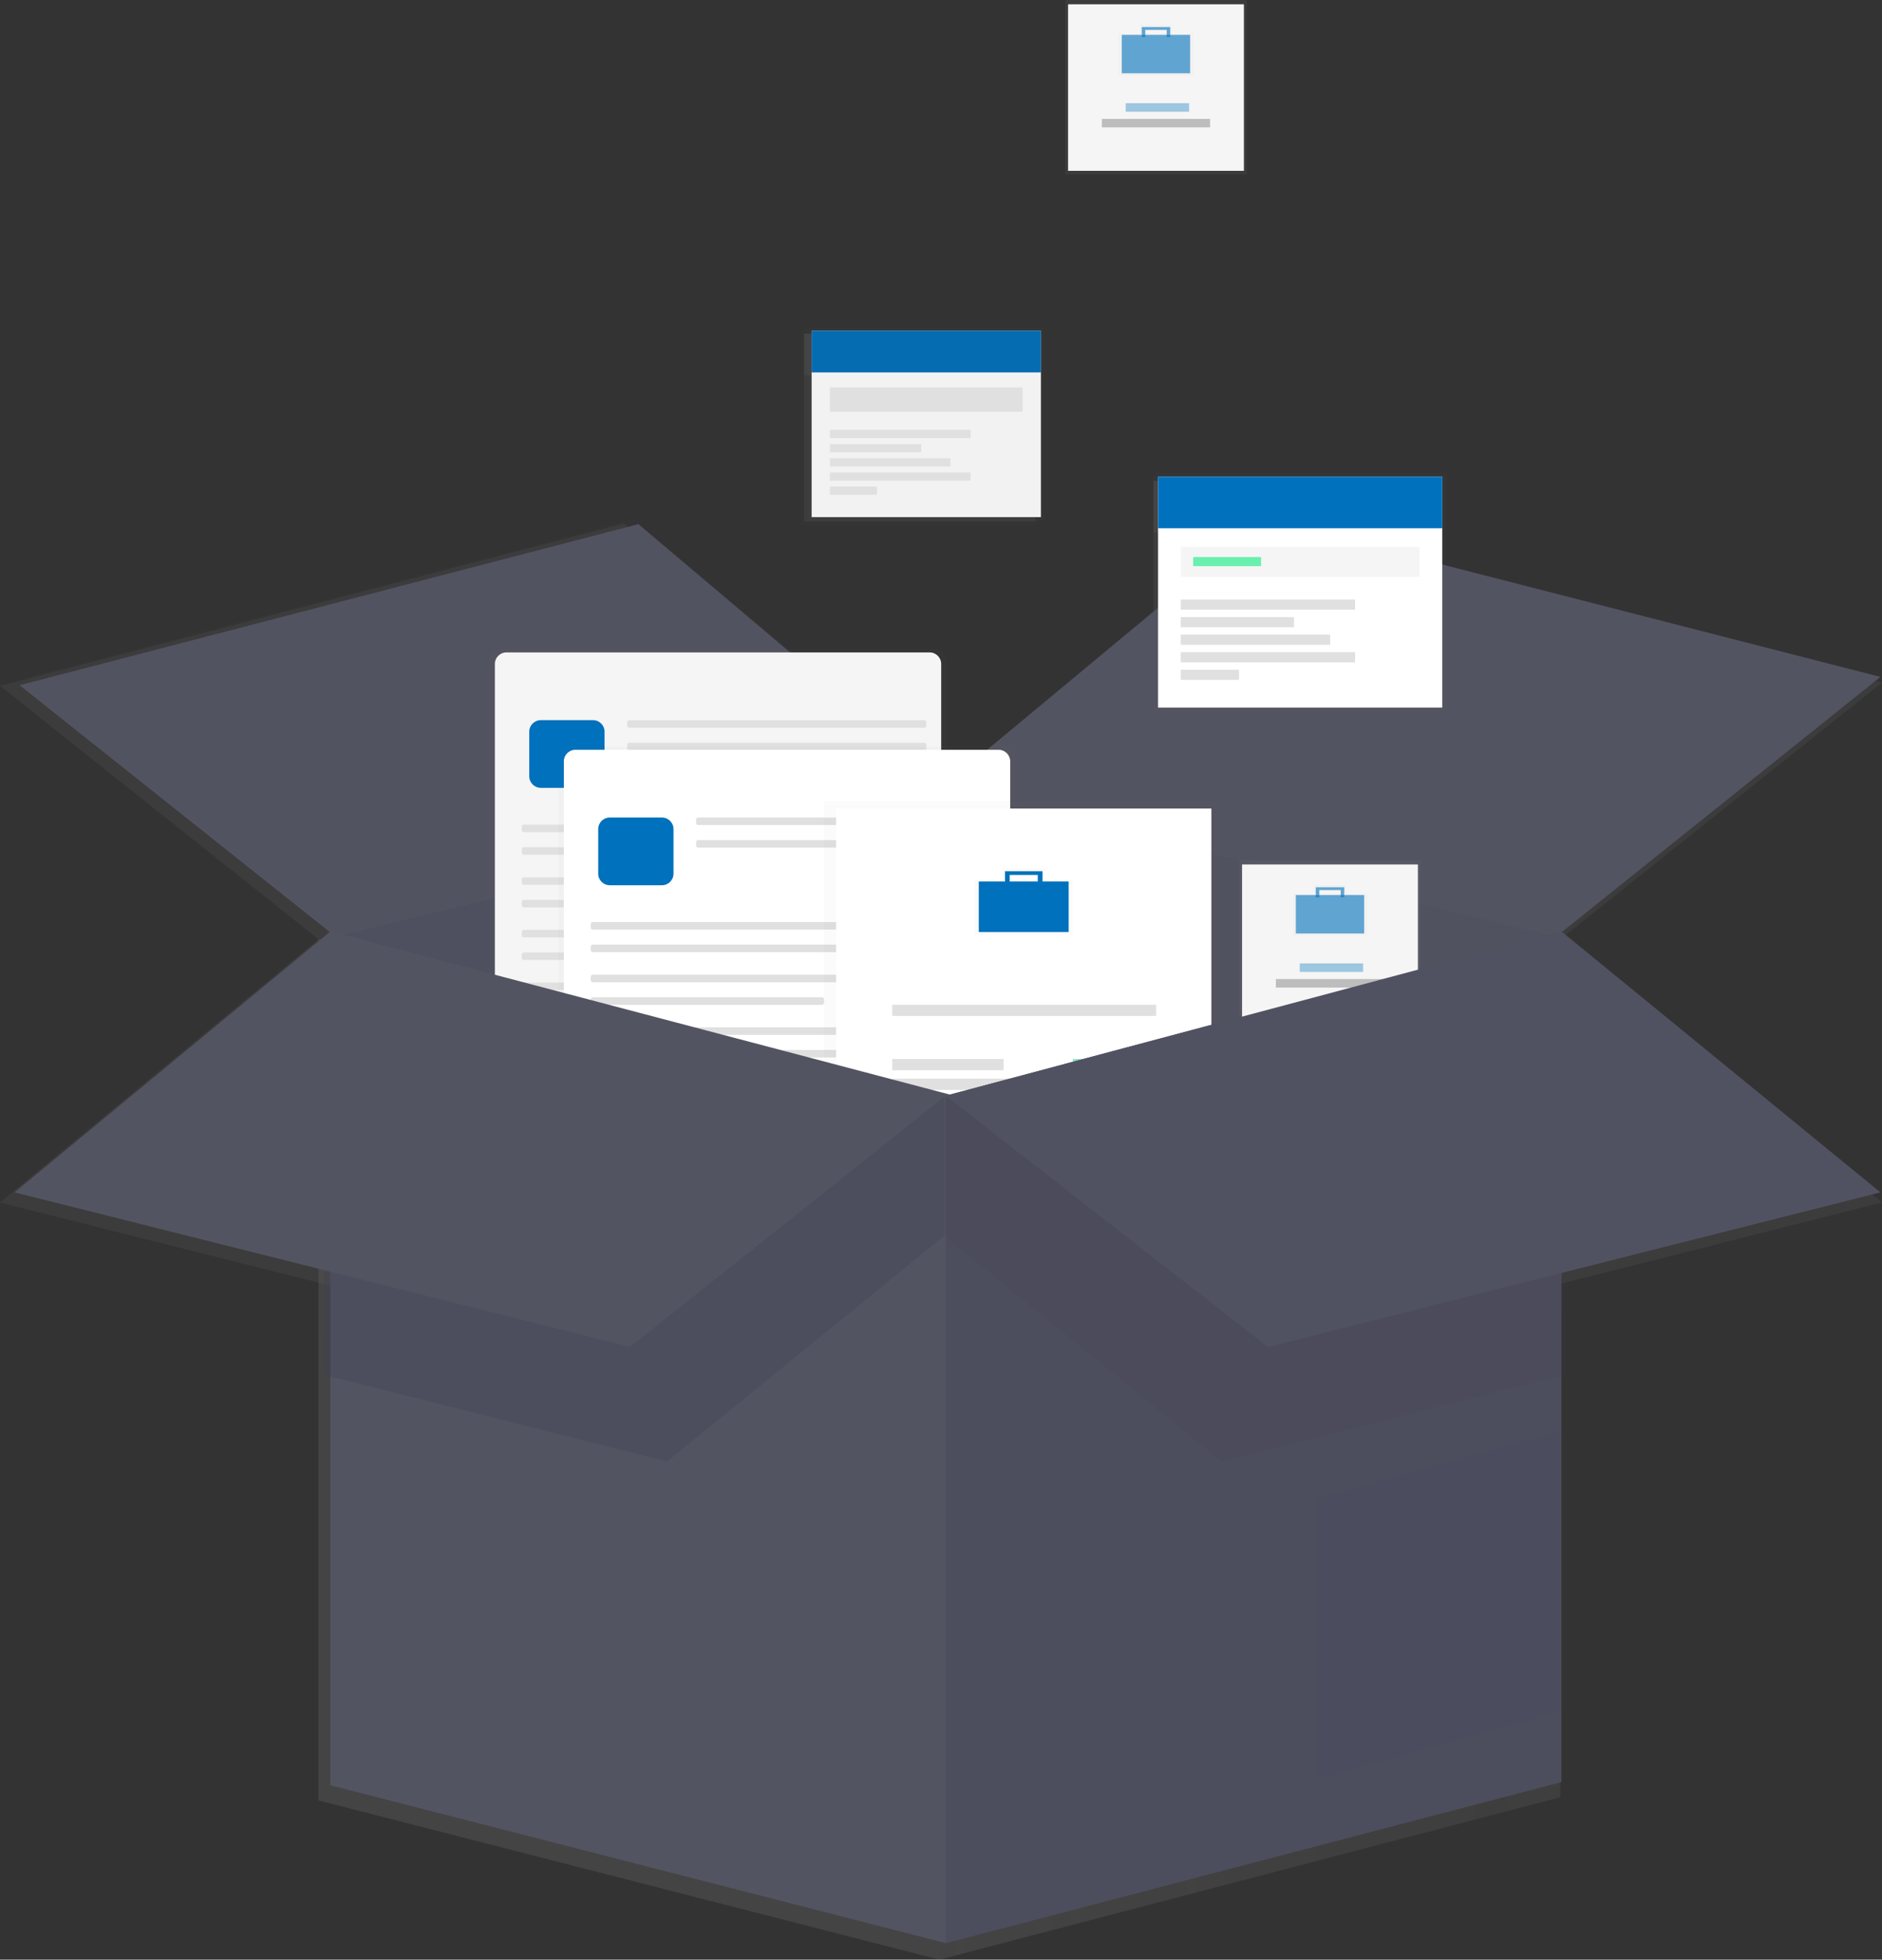 <svg width="169" height="176" viewBox="0 0 169 176" fill="none" xmlns="http://www.w3.org/2000/svg">
<rect x="0" y="0" width="169" height="176" fill="#333333" stroke="none"/>
<g clip-path="url(#clip0)">
<g opacity="0.7">
<path opacity="0.7" d="M140.105 84.36L84.356 70.936V176L140.105 161.409V84.36Z" fill="url(#paint0_linear)"/>
<g opacity="0.1">
<path opacity="0.1" d="M140.105 84.36L84.356 70.936V176L140.105 161.409V84.36Z" fill="url(#paint1_linear)"/>
</g>
<path opacity="0.7" d="M28.602 84.36L84.353 70.936V176L28.602 161.699V84.36Z" fill="url(#paint2_linear)"/>
<g opacity="0.17">
<path opacity="0.17" d="M28.602 84.36L84.353 70.936V176L28.602 161.699V84.36Z" fill="url(#paint3_linear)"/>
</g>
<path opacity="0.7" d="M84.356 70.937L113.251 47.006L169.001 61.307L140.105 84.361L84.356 70.937Z" fill="url(#paint4_linear)"/>
<path opacity="0.7" d="M0 61.597L28.603 84.361L84.355 70.937L56.042 47.006L0 61.597Z" fill="url(#paint5_linear)"/>
<g opacity="0.05">
<path opacity="0.05" d="M0 61.597L28.603 84.361L84.355 70.937L56.042 47.006L0 61.597Z" fill="url(#paint6_linear)"/>
</g>
<g opacity="0.5">
<path opacity="0.5" d="M83.347 58.793H44.04C43.468 58.793 43.004 59.257 43.004 59.829V95.931C43.004 96.504 43.468 96.967 44.04 96.967H83.347C83.92 96.967 84.384 96.504 84.384 95.931V59.829C84.384 59.257 83.92 58.793 83.347 58.793Z" fill="url(#paint7_linear)"/>
</g>
<path opacity="0.7" d="M82.898 59.088H44.544C43.972 59.088 43.508 59.552 43.508 60.124V95.301C43.508 95.873 43.972 96.337 44.544 96.337H82.898C83.47 96.337 83.934 95.873 83.934 95.301V60.124C83.934 59.552 83.47 59.088 82.898 59.088Z" fill="url(#paint8_linear)"/>
<path opacity="0.7" d="M52.407 65.223H47.661C47.089 65.223 46.625 65.686 46.625 66.259V70.322C46.625 70.894 47.089 71.358 47.661 71.358H52.407C52.979 71.358 53.443 70.894 53.443 70.322V66.259C53.443 65.686 52.979 65.223 52.407 65.223Z" fill="url(#paint9_linear)"/>
<path opacity="0.7" d="M82.402 65.223H55.669C55.567 65.223 55.484 65.305 55.484 65.407V65.72C55.484 65.822 55.567 65.904 55.669 65.904H82.402C82.504 65.904 82.587 65.822 82.587 65.72V65.407C82.587 65.305 82.504 65.223 82.402 65.223Z" fill="url(#paint10_linear)"/>
<path opacity="0.7" d="M82.402 67.268H55.669C55.567 67.268 55.484 67.35 55.484 67.452V67.765C55.484 67.867 55.567 67.949 55.669 67.949H82.402C82.504 67.949 82.587 67.867 82.587 67.765V67.452C82.587 67.35 82.504 67.268 82.402 67.268Z" fill="url(#paint11_linear)"/>
<path opacity="0.7" d="M82.403 74.691H46.126C46.024 74.691 45.941 74.774 45.941 74.876V75.189C45.941 75.29 46.024 75.373 46.126 75.373H82.403C82.505 75.373 82.587 75.29 82.587 75.189V74.876C82.587 74.774 82.505 74.691 82.403 74.691Z" fill="url(#paint12_linear)"/>
<path opacity="0.7" d="M82.403 76.736H46.126C46.024 76.736 45.941 76.819 45.941 76.921V77.234C45.941 77.335 46.024 77.418 46.126 77.418H82.403C82.505 77.418 82.587 77.335 82.587 77.234V76.921C82.587 76.819 82.505 76.736 82.403 76.736Z" fill="url(#paint13_linear)"/>
<path opacity="0.7" d="M82.403 79.462H46.126C46.024 79.462 45.941 79.544 45.941 79.646V79.959C45.941 80.061 46.024 80.143 46.126 80.143H82.403C82.505 80.143 82.587 80.061 82.587 79.959V79.646C82.587 79.544 82.505 79.462 82.403 79.462Z" fill="url(#paint14_linear)"/>
<path opacity="0.7" d="M66.891 81.508H46.126C46.024 81.508 45.941 81.59 45.941 81.692V82.005C45.941 82.107 46.024 82.189 46.126 82.189H66.891C66.993 82.189 67.076 82.107 67.076 82.005V81.692C67.076 81.59 66.993 81.508 66.891 81.508Z" fill="url(#paint15_linear)"/>
<path opacity="0.7" d="M82.403 84.228H46.126C46.024 84.228 45.941 84.31 45.941 84.412V84.725C45.941 84.826 46.024 84.909 46.126 84.909H82.403C82.505 84.909 82.587 84.826 82.587 84.725V84.412C82.587 84.31 82.505 84.228 82.403 84.228Z" fill="url(#paint16_linear)"/>
<path opacity="0.7" d="M82.403 86.272H46.126C46.024 86.272 45.941 86.354 45.941 86.456V86.769C45.941 86.871 46.024 86.953 46.126 86.953H82.403C82.505 86.953 82.587 86.871 82.587 86.769V86.456C82.587 86.354 82.505 86.272 82.403 86.272Z" fill="url(#paint17_linear)"/>
<path opacity="0.7" d="M82.403 88.999H46.126C46.024 88.999 45.941 89.082 45.941 89.183V89.496C45.941 89.598 46.024 89.68 46.126 89.68H82.403C82.505 89.68 82.587 89.598 82.587 89.496V89.183C82.587 89.082 82.505 88.999 82.403 88.999Z" fill="url(#paint18_linear)"/>
<path opacity="0.7" d="M66.891 91.044H46.126C46.024 91.044 45.941 91.126 45.941 91.228V91.541C45.941 91.643 46.024 91.725 46.126 91.725H66.891C66.993 91.725 67.076 91.643 67.076 91.541V91.228C67.076 91.126 66.993 91.044 66.891 91.044Z" fill="url(#paint19_linear)"/>
<g opacity="0.5">
<path opacity="0.5" d="M89.594 67.612H50.286C49.714 67.612 49.25 68.076 49.25 68.648V104.751C49.25 105.323 49.714 105.787 50.286 105.787H89.594C90.166 105.787 90.63 105.323 90.63 104.751V68.648C90.63 68.076 90.166 67.612 89.594 67.612Z" fill="url(#paint20_linear)"/>
</g>
<path opacity="0.7" d="M89.144 67.909H50.79C50.218 67.909 49.754 68.373 49.754 68.945V104.122C49.754 104.694 50.218 105.158 50.79 105.158H89.144C89.716 105.158 90.18 104.694 90.18 104.122V68.945C90.18 68.373 89.716 67.909 89.144 67.909Z" fill="url(#paint21_linear)"/>
<path opacity="0.7" d="M58.649 74.045H53.903C53.331 74.045 52.867 74.509 52.867 75.081V79.144C52.867 79.716 53.331 80.18 53.903 80.18H58.649C59.221 80.18 59.685 79.716 59.685 79.144V75.081C59.685 74.509 59.221 74.045 58.649 74.045Z" fill="url(#paint22_linear)"/>
<path opacity="0.7" d="M88.652 74.045H61.919C61.817 74.045 61.734 74.127 61.734 74.229V74.542C61.734 74.644 61.817 74.726 61.919 74.726H88.652C88.754 74.726 88.837 74.644 88.837 74.542V74.229C88.837 74.127 88.754 74.045 88.652 74.045Z" fill="url(#paint23_linear)"/>
<path opacity="0.7" d="M88.652 76.089H61.919C61.817 76.089 61.734 76.171 61.734 76.273V76.586C61.734 76.688 61.817 76.77 61.919 76.77H88.652C88.754 76.77 88.837 76.688 88.837 76.586V76.273C88.837 76.171 88.754 76.089 88.652 76.089Z" fill="url(#paint24_linear)"/>
<path opacity="0.7" d="M88.649 83.512H52.372C52.27 83.512 52.188 83.594 52.188 83.696V84.009C52.188 84.111 52.27 84.193 52.372 84.193H88.649C88.751 84.193 88.833 84.111 88.833 84.009V83.696C88.833 83.594 88.751 83.512 88.649 83.512Z" fill="url(#paint25_linear)"/>
<path opacity="0.7" d="M88.649 85.558H52.372C52.27 85.558 52.188 85.64 52.188 85.742V86.055C52.188 86.157 52.27 86.239 52.372 86.239H88.649C88.751 86.239 88.833 86.157 88.833 86.055V85.742C88.833 85.64 88.751 85.558 88.649 85.558Z" fill="url(#paint26_linear)"/>
<path opacity="0.7" d="M88.649 88.283H52.372C52.27 88.283 52.188 88.366 52.188 88.467V88.781C52.188 88.882 52.27 88.965 52.372 88.965H88.649C88.751 88.965 88.833 88.882 88.833 88.781V88.467C88.833 88.366 88.751 88.283 88.649 88.283Z" fill="url(#paint27_linear)"/>
<path opacity="0.7" d="M73.138 90.328H52.372C52.27 90.328 52.188 90.411 52.188 90.512V90.825C52.188 90.927 52.27 91.01 52.372 91.01H73.138C73.239 91.01 73.322 90.927 73.322 90.825V90.512C73.322 90.411 73.239 90.328 73.138 90.328Z" fill="url(#paint28_linear)"/>
<path opacity="0.7" d="M88.649 93.049H52.372C52.27 93.049 52.188 93.131 52.188 93.233V93.546C52.188 93.648 52.27 93.73 52.372 93.73H88.649C88.751 93.73 88.833 93.648 88.833 93.546V93.233C88.833 93.131 88.751 93.049 88.649 93.049Z" fill="url(#paint29_linear)"/>
<path opacity="0.7" d="M88.649 95.094H52.372C52.27 95.094 52.188 95.176 52.188 95.278V95.591C52.188 95.693 52.27 95.775 52.372 95.775H88.649C88.751 95.775 88.833 95.693 88.833 95.591V95.278C88.833 95.176 88.751 95.094 88.649 95.094Z" fill="url(#paint30_linear)"/>
<path opacity="0.7" d="M88.649 97.821H52.372C52.27 97.821 52.188 97.904 52.188 98.005V98.319C52.188 98.42 52.27 98.503 52.372 98.503H88.649C88.751 98.503 88.833 98.42 88.833 98.319V98.005C88.833 97.904 88.751 97.821 88.649 97.821Z" fill="url(#paint31_linear)"/>
<path opacity="0.7" d="M73.138 99.866H52.372C52.27 99.866 52.188 99.949 52.188 100.05V100.363C52.188 100.465 52.27 100.548 52.372 100.548H73.138C73.239 100.548 73.322 100.465 73.322 100.363V100.05C73.322 99.949 73.239 99.866 73.138 99.866Z" fill="url(#paint32_linear)"/>
<g opacity="0.5">
<path opacity="0.5" d="M109.166 72.553H73.312V114.673H109.166V72.553Z" fill="url(#paint33_linear)"/>
</g>
<path opacity="0.7" d="M108.403 73.232H74.414V113.743H108.403V73.232Z" fill="url(#paint34_linear)"/>
<g opacity="0.5">
<path opacity="0.5" d="M93.26 79.674V78.656H89.564V79.674H86.965V84.672H95.852V79.674H93.26ZM90.025 79.022H92.788V79.669H90.025V79.022Z" fill="url(#paint35_linear)"/>
</g>
<path opacity="0.7" d="M95.477 79.842H87.34V84.418H95.477V79.842Z" fill="url(#paint36_linear)"/>
<path opacity="0.7" d="M89.715 78.909V80.097H90.138V79.25H92.68V80.097H93.104V78.909H89.715Z" fill="url(#paint37_linear)"/>
<path opacity="0.7" d="M103.402 91.005H79.5V92.022H103.402V91.005Z" fill="url(#paint38_linear)"/>
<path opacity="0.7" d="M103.402 97.699H79.5V98.717H103.402V97.699Z" fill="url(#paint39_linear)"/>
<path opacity="0.7" d="M103.402 99.48H79.5V100.497H103.402V99.48Z" fill="url(#paint40_linear)"/>
<path opacity="0.7" d="M89.587 95.92H79.5V96.938H89.587V95.92Z" fill="url(#paint41_linear)"/>
<g opacity="0.6">
<path opacity="0.6" d="M103.402 95.92H95.859V96.938H103.402V95.92Z" fill="url(#paint42_linear)"/>
</g>
<path opacity="0.7" d="M95.433 103.632H87.891V104.649H95.433V103.632Z" fill="url(#paint43_linear)"/>
<path opacity="0.7" d="M28.602 84.36V161.699L84.353 176V99.246L28.602 84.36Z" fill="url(#paint44_linear)"/>
<path opacity="0.7" d="M140.105 161.409L84.356 176V99.246L140.105 84.36V161.409Z" fill="url(#paint45_linear)"/>
<g opacity="0.07">
<path opacity="0.07" d="M140.105 161.409L84.356 176V99.246L140.105 84.36V161.409Z" fill="url(#paint46_linear)"/>
</g>
<g opacity="0.07">
<path opacity="0.07" d="M117.922 135.727V161.117L140.106 154.989V129.599L117.922 135.727Z" fill="url(#paint47_linear)"/>
</g>
<path opacity="0.7" d="M127.371 77.91H110.93V93.705H127.371V77.91Z" fill="url(#paint48_linear)"/>
<path opacity="0.7" d="M127.114 78.297H111.188V93.383H127.114V78.297Z" fill="url(#paint49_linear)"/>
<g opacity="0.5">
<path opacity="0.5" d="M120.555 80.942V80.173H117.739V80.946H115.766V84.749H122.528V80.942H120.555ZM118.091 80.449H120.205V80.942H118.091V80.449Z" fill="url(#paint50_linear)"/>
</g>
<g opacity="0.6">
<path opacity="0.6" d="M122.244 81.071H116.055V84.552H122.244V81.071Z" fill="url(#paint51_linear)"/>
</g>
<g opacity="0.6">
<path opacity="0.6" d="M117.859 80.359V81.264H118.184V80.62H120.118V81.264H120.44V80.359H117.859Z" fill="url(#paint52_linear)"/>
</g>
<g opacity="0.6">
<path opacity="0.6" d="M122.144 87.259H116.406V88.032H122.144V87.259Z" fill="url(#paint53_linear)"/>
</g>
<path opacity="0.7" d="M124.048 88.678H114.246V89.451H124.048V88.678Z" fill="url(#paint54_linear)"/>
<g opacity="0.5">
<path opacity="0.5" d="M93.251 29.627H71.949V47.123H93.251V29.627Z" fill="url(#paint55_linear)"/>
</g>
<path opacity="0.7" d="M92.965 29.958H72.199V46.833H92.965V29.958Z" fill="url(#paint56_linear)"/>
<path opacity="0.7" d="M92.965 29.958H72.199V33.722H92.965V29.958Z" fill="url(#paint57_linear)"/>
<g opacity="0.1">
<path opacity="0.1" d="M92.965 29.958H72.199V33.722H92.965V29.958Z" fill="url(#paint58_linear)"/>
</g>
<path opacity="0.7" d="M91.313 35.088H73.856V37.279H91.313V35.088Z" fill="url(#paint59_linear)"/>
<path opacity="0.7" d="M86.597 38.935H73.856V39.678H86.597V38.935Z" fill="url(#paint60_linear)"/>
<path opacity="0.7" d="M82.128 40.217H73.856V40.96H82.128V40.217Z" fill="url(#paint61_linear)"/>
<path opacity="0.7" d="M84.776 41.499H73.856V42.243H84.776V41.499Z" fill="url(#paint62_linear)"/>
<path opacity="0.7" d="M86.597 42.779H73.856V43.523H86.597V42.779Z" fill="url(#paint63_linear)"/>
<path opacity="0.7" d="M78.115 44.062H73.856V44.805H78.115V44.062Z" fill="url(#paint64_linear)"/>
<g opacity="0.5">
<path opacity="0.5" d="M129.674 42.766H103.27V64.45H129.674V42.766Z" fill="url(#paint65_linear)"/>
</g>
<path opacity="0.7" d="M129.317 43.175H103.578V64.09H129.317V43.175Z" fill="url(#paint66_linear)"/>
<path opacity="0.7" d="M129.317 43.175H103.578V47.839H129.317V43.175Z" fill="url(#paint67_linear)"/>
<path opacity="0.7" d="M127.265 49.531H105.629V52.248H127.265V49.531Z" fill="url(#paint68_linear)"/>
<path opacity="0.7" d="M121.421 54.299H105.629V55.222H121.421V54.299Z" fill="url(#paint69_linear)"/>
<path opacity="0.7" d="M115.884 55.888H105.629V56.811H115.884V55.888Z" fill="url(#paint70_linear)"/>
<path opacity="0.7" d="M119.165 57.478H105.629V58.402H119.165V57.478Z" fill="url(#paint71_linear)"/>
<path opacity="0.7" d="M121.421 59.067H105.629V59.99H121.421V59.067Z" fill="url(#paint72_linear)"/>
<path opacity="0.7" d="M110.911 60.655H105.629V61.578H110.911V60.655Z" fill="url(#paint73_linear)"/>
<path opacity="0.7" d="M112.906 50.454H106.754V51.274H112.906V50.454Z" fill="url(#paint74_linear)"/>
<g opacity="0.1">
<path opacity="0.1" d="M27.875 124.49L59.105 132.37L84.207 111.941V99.391L28.457 85.383L27.875 124.49Z" fill="url(#paint75_linear)"/>
</g>
<g opacity="0.1">
<path opacity="0.1" d="M140.541 124.49L109.308 132.37L84.207 111.941V99.391L139.956 85.383L140.541 124.49Z" fill="url(#paint76_linear)"/>
</g>
<path opacity="0.7" d="M28.603 84.36L0 108.001L55.749 122.01L84.355 99.246L28.603 84.36Z" fill="url(#paint77_linear)"/>
<path opacity="0.7" d="M140.105 84.36L169.001 108.001L113.544 122.01L84.356 99.246L140.105 84.36Z" fill="url(#paint78_linear)"/>
<g opacity="0.07">
<path opacity="0.07" d="M140.105 84.36L169.001 108.001L113.544 122.01L84.356 99.246L140.105 84.36Z" fill="url(#paint79_linear)"/>
</g>
</g>
<path d="M140.206 83.651L84.934 70.34V174.506L140.206 160.039V83.651Z" fill="#535461"/>
<path opacity="0.1" d="M140.206 83.651L84.934 70.34V174.506L140.206 160.039V83.651Z" fill="#3F3D56"/>
<path d="M29.664 83.651L84.934 70.34V174.506L29.664 160.327V83.651Z" fill="#535461"/>
<path opacity="0.17" d="M29.664 83.191L84.934 69.88V174.506L29.664 160.327V83.191Z" fill="#3F3D56"/>
<path d="M84.473 70.801L113.583 46.614L168.855 60.793L139.745 84.112L84.473 70.801Z" fill="#535461"/>
<path d="M1.766 61.541L30.125 84.111L85.395 70.8L57.326 47.074L1.766 61.541Z" fill="#535461"/>
<path opacity="0.05" d="M1.305 61.081L30.355 84.112L85.625 70.801L56.865 46.614L1.305 61.081Z" fill="#3F3D56"/>
<g opacity="0.5">
<path opacity="0.5" d="M83.927 58.3H44.974C44.401 58.3 43.938 58.764 43.938 59.336V95.111C43.938 95.683 44.401 96.147 44.974 96.147H83.927C84.499 96.147 84.963 95.683 84.963 95.111V59.336C84.963 58.764 84.499 58.3 83.927 58.3Z" fill="url(#paint80_linear)"/>
</g>
<path d="M83.48 58.595H45.474C44.901 58.595 44.438 59.059 44.438 59.631V94.488C44.438 95.06 44.901 95.524 45.474 95.524H83.48C84.052 95.524 84.516 95.06 84.516 94.488V59.631C84.516 59.059 84.052 58.595 83.48 58.595Z" fill="#F5F5F5"/>
<path d="M53.251 64.677H48.563C47.991 64.677 47.527 65.141 47.527 65.713V69.723C47.527 70.295 47.991 70.759 48.563 70.759H53.251C53.824 70.759 54.287 70.295 54.287 69.723V65.713C54.287 65.141 53.824 64.677 53.251 64.677Z" fill="#0071BD"/>
<path d="M83.002 64.677H56.501C56.399 64.677 56.316 64.759 56.316 64.861V65.169C56.316 65.271 56.399 65.354 56.501 65.354H83.002C83.104 65.354 83.186 65.271 83.186 65.169V64.861C83.186 64.759 83.104 64.677 83.002 64.677Z" fill="#E0E0E0"/>
<path d="M83.002 66.703H56.501C56.399 66.703 56.316 66.786 56.316 66.887V67.196C56.316 67.297 56.399 67.38 56.501 67.38H83.002C83.104 67.38 83.186 67.297 83.186 67.196V66.887C83.186 66.786 83.104 66.703 83.002 66.703Z" fill="#E0E0E0"/>
<path d="M83 74.062H47.036C46.934 74.062 46.852 74.145 46.852 74.247V74.555C46.852 74.657 46.934 74.739 47.036 74.739H83C83.102 74.739 83.184 74.657 83.184 74.555V74.247C83.184 74.145 83.102 74.062 83 74.062Z" fill="#E0E0E0"/>
<path d="M83 76.091H47.036C46.934 76.091 46.852 76.173 46.852 76.275V76.584C46.852 76.685 46.934 76.768 47.036 76.768H83C83.102 76.768 83.184 76.685 83.184 76.584V76.275C83.184 76.173 83.102 76.091 83 76.091Z" fill="#E0E0E0"/>
<path d="M83 78.794H47.036C46.934 78.794 46.852 78.876 46.852 78.978V79.287C46.852 79.388 46.934 79.471 47.036 79.471H83C83.102 79.471 83.184 79.388 83.184 79.287V78.978C83.184 78.876 83.102 78.794 83 78.794Z" fill="#E0E0E0"/>
<path d="M67.622 80.822H47.036C46.934 80.822 46.852 80.905 46.852 81.006V81.315C46.852 81.417 46.934 81.499 47.036 81.499H67.622C67.724 81.499 67.806 81.417 67.806 81.315V81.006C67.806 80.905 67.724 80.822 67.622 80.822Z" fill="#E0E0E0"/>
<path d="M83 83.518H47.036C46.934 83.518 46.852 83.6 46.852 83.702V84.01C46.852 84.112 46.934 84.194 47.036 84.194H83C83.102 84.194 83.184 84.112 83.184 84.01V83.702C83.184 83.6 83.102 83.518 83 83.518Z" fill="#E0E0E0"/>
<path d="M83 85.546H47.036C46.934 85.546 46.852 85.628 46.852 85.73V86.039C46.852 86.14 46.934 86.223 47.036 86.223H83C83.102 86.223 83.184 86.14 83.184 86.039V85.73C83.184 85.628 83.102 85.546 83 85.546Z" fill="#E0E0E0"/>
<path d="M83 88.249H47.036C46.934 88.249 46.852 88.332 46.852 88.433V88.742C46.852 88.843 46.934 88.926 47.036 88.926H83C83.102 88.926 83.184 88.843 83.184 88.742V88.433C83.184 88.332 83.102 88.249 83 88.249Z" fill="#E0E0E0"/>
<path d="M67.622 90.277H47.036C46.934 90.277 46.852 90.36 46.852 90.462V90.77C46.852 90.872 46.934 90.954 47.036 90.954H67.622C67.724 90.954 67.806 90.872 67.806 90.77V90.462C67.806 90.36 67.724 90.277 67.622 90.277Z" fill="#E0E0E0"/>
<g opacity="0.5">
<path opacity="0.5" d="M90.118 67.046H51.165C50.593 67.046 50.129 67.51 50.129 68.082V103.857C50.129 104.43 50.593 104.893 51.165 104.893H90.118C90.69 104.893 91.154 104.43 91.154 103.857V68.082C91.154 67.51 90.69 67.046 90.118 67.046Z" fill="url(#paint81_linear)"/>
</g>
<path d="M89.675 67.341H51.669C51.097 67.341 50.633 67.805 50.633 68.377V103.234C50.633 103.806 51.097 104.27 51.669 104.27H89.675C90.248 104.27 90.712 103.806 90.712 103.234V68.377C90.712 67.805 90.248 67.341 89.675 67.341Z" fill="white"/>
<path d="M59.443 73.423H54.755C54.183 73.423 53.719 73.887 53.719 74.459V78.469C53.719 79.041 54.183 79.505 54.755 79.505H59.443C60.015 79.505 60.479 79.041 60.479 78.469V74.459C60.479 73.887 60.015 73.423 59.443 73.423Z" fill="#0071BD"/>
<path d="M89.193 73.423H62.692C62.59 73.423 62.508 73.505 62.508 73.607V73.915C62.508 74.017 62.59 74.1 62.692 74.1H89.193C89.295 74.1 89.377 74.017 89.377 73.915V73.607C89.377 73.505 89.295 73.423 89.193 73.423Z" fill="#E0E0E0"/>
<path d="M89.193 75.449H62.692C62.59 75.449 62.508 75.532 62.508 75.633V75.942C62.508 76.044 62.59 76.126 62.692 76.126H89.193C89.295 76.126 89.377 76.044 89.377 75.942V75.633C89.377 75.532 89.295 75.449 89.193 75.449Z" fill="#E0E0E0"/>
<path d="M89.192 82.809H53.227C53.125 82.809 53.043 82.891 53.043 82.993V83.301C53.043 83.403 53.125 83.485 53.227 83.485H89.192C89.293 83.485 89.376 83.403 89.376 83.301V82.993C89.376 82.891 89.293 82.809 89.192 82.809Z" fill="#E0E0E0"/>
<path d="M89.192 84.837H53.227C53.125 84.837 53.043 84.919 53.043 85.021V85.33C53.043 85.431 53.125 85.514 53.227 85.514H89.192C89.293 85.514 89.376 85.431 89.376 85.33V85.021C89.376 84.919 89.293 84.837 89.192 84.837Z" fill="#E0E0E0"/>
<path d="M89.192 87.539H53.227C53.125 87.539 53.043 87.621 53.043 87.723V88.032C53.043 88.133 53.125 88.216 53.227 88.216H89.192C89.293 88.216 89.376 88.133 89.376 88.032V87.723C89.376 87.621 89.293 87.539 89.192 87.539Z" fill="#E0E0E0"/>
<path d="M73.813 89.567H53.227C53.125 89.567 53.043 89.65 53.043 89.752V90.06C53.043 90.162 53.125 90.244 53.227 90.244H73.813C73.915 90.244 73.998 90.162 73.998 90.06V89.752C73.998 89.65 73.915 89.567 73.813 89.567Z" fill="#E0E0E0"/>
<path d="M89.192 92.264H53.227C53.125 92.264 53.043 92.346 53.043 92.448V92.756C53.043 92.858 53.125 92.941 53.227 92.941H89.192C89.293 92.941 89.376 92.858 89.376 92.756V92.448C89.376 92.346 89.293 92.264 89.192 92.264Z" fill="#E0E0E0"/>
<path d="M89.192 94.292H53.227C53.125 94.292 53.043 94.374 53.043 94.476V94.785C53.043 94.886 53.125 94.969 53.227 94.969H89.192C89.293 94.969 89.376 94.886 89.376 94.785V94.476C89.376 94.374 89.293 94.292 89.192 94.292Z" fill="#E0E0E0"/>
<path d="M89.192 96.994H53.227C53.125 96.994 53.043 97.077 53.043 97.178V97.487C53.043 97.588 53.125 97.671 53.227 97.671H89.192C89.293 97.671 89.376 97.588 89.376 97.487V97.178C89.376 97.077 89.293 96.994 89.192 96.994Z" fill="#E0E0E0"/>
<path d="M73.813 99.022H53.227C53.125 99.022 53.043 99.105 53.043 99.207V99.515C53.043 99.617 53.125 99.699 53.227 99.699H73.813C73.915 99.699 73.998 99.617 73.998 99.515V99.207C73.998 99.105 73.915 99.022 73.813 99.022Z" fill="#E0E0E0"/>
<g opacity="0.5">
<path opacity="0.5" d="M109.536 71.944H73.988V113.703H109.536V71.944Z" fill="url(#paint82_linear)"/>
</g>
<path d="M108.781 72.617H75.082V112.781H108.781V72.617Z" fill="white"/>
<g opacity="0.5">
<path opacity="0.5" d="M93.765 79.003V77.992H90.093V79.003H87.523V83.959H96.335V79.003H93.765ZM90.542 78.361H93.305V79.003H90.542V78.361Z" fill="url(#paint83_linear)"/>
</g>
<path d="M95.962 79.171H87.894V83.709H95.962V79.171Z" fill="#0071BD"/>
<path d="M90.25 78.246V79.422H90.669V78.582H93.19V79.422H93.612V78.246H90.25Z" fill="#0071BD"/>
<path d="M103.818 90.237H80.121V91.246H103.818V90.237Z" fill="#E0E0E0"/>
<path d="M103.818 96.875H80.121V97.883H103.818V96.875Z" fill="#E0E0E0"/>
<path d="M103.818 98.641H80.121V99.649H103.818V98.641Z" fill="#E0E0E0"/>
<path d="M90.121 95.111H80.121V96.12H90.121V95.111Z" fill="#E0E0E0"/>
<path opacity="0.6" d="M103.818 95.111H96.34V96.12H103.818V95.111Z" fill="#3AD29F"/>
<path d="M95.92 102.757H88.441V103.765H95.92V102.757Z" fill="#0071BD"/>
<path d="M29.664 83.651V160.327L84.934 174.506L85.68 98.408L29.664 83.651Z" fill="#535461"/>
<path d="M140.206 160.039L84.934 174.506V98.408L140.206 83.651V160.039Z" fill="#535461"/>
<path opacity="0.3" d="M140.206 160.039L84.934 174.506V98.408L140.206 83.651V160.039Z" fill="#3F3D56"/>
<path opacity="0.07" d="M118.211 134.577V159.749L140.204 153.673V128.499L118.211 134.577Z" fill="#3F3D56"/>
<path d="M127.583 77.256H111.281V92.915H127.583V77.256Z" fill="url(#paint84_linear)"/>
<path d="M127.325 77.638H111.535V92.595H127.325V77.638Z" fill="#F5F5F5"/>
<g opacity="0.5">
<path opacity="0.5" d="M120.83 80.26V79.481H118.037V80.25H116.082V84.021H122.784V80.26H120.83ZM118.387 79.772H120.482V80.26H118.387V79.772Z" fill="url(#paint85_linear)"/>
</g>
<path opacity="0.6" d="M122.499 80.387H116.363V83.838H122.499V80.387Z" fill="#0071BD"/>
<path opacity="0.6" d="M118.152 79.685V80.58H118.472V79.94H120.39V80.58H120.708V79.685H118.152Z" fill="#0071BD"/>
<g opacity="0.6">
<path opacity="0.6" d="M122.404 86.524H116.715V87.291H122.404V86.524Z" fill="#0071BD"/>
</g>
<path d="M124.287 87.931H114.57V88.697H124.287V87.931Z" fill="#BDBDBD"/>
<path d="M111.954 0H95.652V15.659H111.954V0Z" fill="url(#paint86_linear)"/>
<path d="M111.7 0.385H95.91V15.342H111.7V0.385Z" fill="#F5F5F5"/>
<g opacity="0.5">
<path opacity="0.5" d="M105.201 3.004V2.237H102.408V3.004H100.453V6.775H107.156V3.004H105.201ZM102.758 2.516H104.853V3.004H102.758V2.516Z" fill="url(#paint87_linear)"/>
</g>
<path opacity="0.6" d="M106.87 3.131H100.734V6.582H106.87V3.131Z" fill="#0071BD"/>
<path opacity="0.6" d="M102.527 2.429V3.324H102.847V2.684H104.765V3.324H105.083V2.429H102.527Z" fill="#0071BD"/>
<g opacity="0.6">
<path opacity="0.6" d="M106.775 9.269H101.086V10.035H106.775V9.269Z" fill="#0071BD"/>
</g>
<path d="M108.662 10.675H98.945V11.441H108.662V10.675Z" fill="#BDBDBD"/>
<g opacity="0.5">
<path opacity="0.5" d="M93.757 29.385H72.637V46.731H93.757V29.385Z" fill="url(#paint88_linear)"/>
</g>
<path d="M93.471 29.714H72.883V46.444H93.471V29.714Z" fill="#F2F2F2"/>
<path d="M93.471 29.714H72.883V33.446H93.471V29.714Z" fill="#0071BD"/>
<path opacity="0.1" d="M93.471 29.714H72.883V33.446H93.471V29.714Z" fill="#3F3D56"/>
<path d="M91.831 34.8H74.523V36.973H91.831V34.8Z" fill="#E0E0E0"/>
<path d="M87.155 38.611H74.523V39.35H87.155V38.611Z" fill="#E0E0E0"/>
<path d="M82.725 39.883H74.523V40.622H82.725V39.883Z" fill="#E0E0E0"/>
<path d="M85.35 41.153H74.523V41.892H85.35V41.153Z" fill="#E0E0E0"/>
<path d="M87.155 42.427H74.523V43.166H87.155V42.427Z" fill="#E0E0E0"/>
<path d="M78.748 43.697H74.523V44.436H78.748V43.697Z" fill="#E0E0E0"/>
<g opacity="0.5">
<path opacity="0.5" d="M129.866 42.41H103.688V63.91H129.866V42.41Z" fill="url(#paint89_linear)"/>
</g>
<path d="M129.51 42.815H103.992V63.553H129.51V42.815Z" fill="white"/>
<path d="M129.51 42.815H103.992V47.441H129.51V42.815Z" fill="#0071BD"/>
<path d="M127.479 49.119H106.027V51.813H127.479V49.119Z" fill="#F5F5F5"/>
<path d="M121.684 53.845H106.027V54.759H121.684V53.845Z" fill="#E0E0E0"/>
<path d="M116.195 55.422H106.027V56.336H116.195V55.422Z" fill="#E0E0E0"/>
<path d="M119.446 56.997H106.027V57.911H119.446V56.997Z" fill="#E0E0E0"/>
<path d="M121.684 58.574H106.027V59.488H121.684V58.574Z" fill="#E0E0E0"/>
<path d="M111.263 60.148H106.027V61.062H111.263V60.148Z" fill="#E0E0E0"/>
<path d="M113.244 50.033H107.145V50.846H113.244V50.033Z" fill="#69F0AE"/>
<path opacity="0.3" d="M28.941 123.437L59.905 131.248L84.792 110.994V98.553L29.519 84.664L28.941 123.437Z" fill="#3F3D56"/>
<path opacity="0.1" d="M140.64 123.437L109.676 131.248L84.789 110.994V98.553L140.062 84.664L140.64 123.437Z" fill="#3F3D56"/>
<path d="M29.664 83.651L1.305 107.087L56.575 120.976L84.934 98.408L29.664 83.651Z" fill="#535461"/>
<path d="M140.206 83.651L168.856 107.087L113.873 120.976L84.934 98.408L140.206 83.651Z" fill="#535461"/>
<path opacity="0.07" d="M140.206 83.651L168.856 107.087L113.873 120.976L84.934 98.408L140.206 83.651Z" fill="#3F3D56"/>
</g>
<defs>
<linearGradient id="paint0_linear" x1="84.356" y1="123.469" x2="140.105" y2="123.469" gradientUnits="userSpaceOnUse">
<stop stop-color="#808080" stop-opacity="0.25"/>
<stop offset="0.54" stop-color="#808080" stop-opacity="0.12"/>
<stop offset="1" stop-color="#808080" stop-opacity="0.1"/>
</linearGradient>
<linearGradient id="paint1_linear" x1="84.356" y1="123.469" x2="140.105" y2="123.469" gradientUnits="userSpaceOnUse">
<stop stop-color="#808080" stop-opacity="0.25"/>
<stop offset="0.54" stop-color="#808080" stop-opacity="0.12"/>
<stop offset="1" stop-color="#808080" stop-opacity="0.1"/>
</linearGradient>
<linearGradient id="paint2_linear" x1="6954.62" y1="56418.6" x2="20454.3" y2="56418.6" gradientUnits="userSpaceOnUse">
<stop stop-color="#808080" stop-opacity="0.25"/>
<stop offset="0.54" stop-color="#808080" stop-opacity="0.12"/>
<stop offset="1" stop-color="#808080" stop-opacity="0.1"/>
</linearGradient>
<linearGradient id="paint3_linear" x1="6954.62" y1="56418.6" x2="20454.3" y2="56418.6" gradientUnits="userSpaceOnUse">
<stop stop-color="#808080" stop-opacity="0.25"/>
<stop offset="0.54" stop-color="#808080" stop-opacity="0.12"/>
<stop offset="1" stop-color="#808080" stop-opacity="0.1"/>
</linearGradient>
<linearGradient id="paint4_linear" x1="31095.8" y1="10704.7" x2="62213.8" y2="10704.7" gradientUnits="userSpaceOnUse">
<stop stop-color="#808080" stop-opacity="0.25"/>
<stop offset="0.54" stop-color="#808080" stop-opacity="0.12"/>
<stop offset="1" stop-color="#808080" stop-opacity="0.1"/>
</linearGradient>
<linearGradient id="paint5_linear" x1="0" y1="10704.7" x2="30905.1" y2="10704.7" gradientUnits="userSpaceOnUse">
<stop stop-color="#808080" stop-opacity="0.25"/>
<stop offset="0.54" stop-color="#808080" stop-opacity="0.12"/>
<stop offset="1" stop-color="#808080" stop-opacity="0.1"/>
</linearGradient>
<linearGradient id="paint6_linear" x1="0" y1="10704.7" x2="30905.1" y2="10704.7" gradientUnits="userSpaceOnUse">
<stop stop-color="#808080" stop-opacity="0.25"/>
<stop offset="0.54" stop-color="#808080" stop-opacity="0.12"/>
<stop offset="1" stop-color="#808080" stop-opacity="0.1"/>
</linearGradient>
<linearGradient id="paint7_linear" x1="11490.3" y1="16137.5" x2="11490.3" y2="9807.77" gradientUnits="userSpaceOnUse">
<stop stop-color="#808080" stop-opacity="0.25"/>
<stop offset="0.54" stop-color="#808080" stop-opacity="0.12"/>
<stop offset="1" stop-color="#808080" stop-opacity="0.1"/>
</linearGradient>
<linearGradient id="paint8_linear" x1="7682.9" y1="12632.8" x2="14781" y2="12632.8" gradientUnits="userSpaceOnUse">
<stop stop-color="#808080" stop-opacity="0.25"/>
<stop offset="0.54" stop-color="#808080" stop-opacity="0.12"/>
<stop offset="1" stop-color="#808080" stop-opacity="0.1"/>
</linearGradient>
<linearGradient id="paint9_linear" x1="1427.18" y1="1885.13" x2="1629.05" y2="1885.13" gradientUnits="userSpaceOnUse">
<stop stop-color="#808080" stop-opacity="0.25"/>
<stop offset="0.54" stop-color="#808080" stop-opacity="0.12"/>
<stop offset="1" stop-color="#808080" stop-opacity="0.1"/>
</linearGradient>
<linearGradient id="paint10_linear" x1="6586.83" y1="259.293" x2="9777.03" y2="259.293" gradientUnits="userSpaceOnUse">
<stop stop-color="#808080" stop-opacity="0.25"/>
<stop offset="0.54" stop-color="#808080" stop-opacity="0.12"/>
<stop offset="1" stop-color="#808080" stop-opacity="0.1"/>
</linearGradient>
<linearGradient id="paint11_linear" x1="6586.83" y1="267.384" x2="9777.03" y2="267.384" gradientUnits="userSpaceOnUse">
<stop stop-color="#808080" stop-opacity="0.25"/>
<stop offset="0.54" stop-color="#808080" stop-opacity="0.12"/>
<stop offset="1" stop-color="#808080" stop-opacity="0.1"/>
</linearGradient>
<linearGradient id="paint12_linear" x1="7358.25" y1="296.78" x2="13190.8" y2="296.78" gradientUnits="userSpaceOnUse">
<stop stop-color="#808080" stop-opacity="0.25"/>
<stop offset="0.54" stop-color="#808080" stop-opacity="0.12"/>
<stop offset="1" stop-color="#808080" stop-opacity="0.1"/>
</linearGradient>
<linearGradient id="paint13_linear" x1="7358.25" y1="304.888" x2="13190.8" y2="304.888" gradientUnits="userSpaceOnUse">
<stop stop-color="#808080" stop-opacity="0.25"/>
<stop offset="0.54" stop-color="#808080" stop-opacity="0.12"/>
<stop offset="1" stop-color="#808080" stop-opacity="0.1"/>
</linearGradient>
<linearGradient id="paint14_linear" x1="7358.25" y1="315.68" x2="13190.8" y2="315.68" gradientUnits="userSpaceOnUse">
<stop stop-color="#808080" stop-opacity="0.25"/>
<stop offset="0.54" stop-color="#808080" stop-opacity="0.12"/>
<stop offset="1" stop-color="#808080" stop-opacity="0.1"/>
</linearGradient>
<linearGradient id="paint15_linear" x1="4263.06" y1="323.778" x2="6202.97" y2="323.778" gradientUnits="userSpaceOnUse">
<stop stop-color="#808080" stop-opacity="0.25"/>
<stop offset="0.54" stop-color="#808080" stop-opacity="0.12"/>
<stop offset="1" stop-color="#808080" stop-opacity="0.1"/>
</linearGradient>
<linearGradient id="paint16_linear" x1="7358.25" y1="334.546" x2="13190.8" y2="334.546" gradientUnits="userSpaceOnUse">
<stop stop-color="#808080" stop-opacity="0.25"/>
<stop offset="0.54" stop-color="#808080" stop-opacity="0.12"/>
<stop offset="1" stop-color="#808080" stop-opacity="0.1"/>
</linearGradient>
<linearGradient id="paint17_linear" x1="7358.25" y1="342.647" x2="13190.8" y2="342.647" gradientUnits="userSpaceOnUse">
<stop stop-color="#808080" stop-opacity="0.25"/>
<stop offset="0.54" stop-color="#808080" stop-opacity="0.12"/>
<stop offset="1" stop-color="#808080" stop-opacity="0.1"/>
</linearGradient>
<linearGradient id="paint18_linear" x1="7358.25" y1="353.443" x2="13190.8" y2="353.443" gradientUnits="userSpaceOnUse">
<stop stop-color="#808080" stop-opacity="0.25"/>
<stop offset="0.54" stop-color="#808080" stop-opacity="0.12"/>
<stop offset="1" stop-color="#808080" stop-opacity="0.1"/>
</linearGradient>
<linearGradient id="paint19_linear" x1="4263.06" y1="361.536" x2="6202.97" y2="361.536" gradientUnits="userSpaceOnUse">
<stop stop-color="#808080" stop-opacity="0.25"/>
<stop offset="0.54" stop-color="#808080" stop-opacity="0.12"/>
<stop offset="1" stop-color="#808080" stop-opacity="0.1"/>
</linearGradient>
<linearGradient id="paint20_linear" x1="12618.7" y1="17609.1" x2="12618.7" y2="11279" gradientUnits="userSpaceOnUse">
<stop stop-color="#808080" stop-opacity="0.25"/>
<stop offset="0.54" stop-color="#808080" stop-opacity="0.12"/>
<stop offset="1" stop-color="#808080" stop-opacity="0.1"/>
</linearGradient>
<linearGradient id="paint21_linear" x1="8785.5" y1="14069" x2="15883.6" y2="14069" gradientUnits="userSpaceOnUse">
<stop stop-color="#808080" stop-opacity="0.25"/>
<stop offset="0.54" stop-color="#808080" stop-opacity="0.12"/>
<stop offset="1" stop-color="#808080" stop-opacity="0.1"/>
</linearGradient>
<linearGradient id="paint22_linear" x1="1618.32" y1="2129.05" x2="1820.18" y2="2129.05" gradientUnits="userSpaceOnUse">
<stop stop-color="#808080" stop-opacity="0.25"/>
<stop offset="0.54" stop-color="#808080" stop-opacity="0.12"/>
<stop offset="1" stop-color="#808080" stop-opacity="0.1"/>
</linearGradient>
<linearGradient id="paint23_linear" x1="7328.37" y1="294.223" x2="10518.6" y2="294.223" gradientUnits="userSpaceOnUse">
<stop stop-color="#808080" stop-opacity="0.25"/>
<stop offset="0.54" stop-color="#808080" stop-opacity="0.12"/>
<stop offset="1" stop-color="#808080" stop-opacity="0.1"/>
</linearGradient>
<linearGradient id="paint24_linear" x1="7328.37" y1="302.318" x2="10518.6" y2="302.318" gradientUnits="userSpaceOnUse">
<stop stop-color="#808080" stop-opacity="0.25"/>
<stop offset="0.54" stop-color="#808080" stop-opacity="0.12"/>
<stop offset="1" stop-color="#808080" stop-opacity="0.1"/>
</linearGradient>
<linearGradient id="paint25_linear" x1="8358.34" y1="331.711" x2="14191.3" y2="331.711" gradientUnits="userSpaceOnUse">
<stop stop-color="#808080" stop-opacity="0.25"/>
<stop offset="0.54" stop-color="#808080" stop-opacity="0.12"/>
<stop offset="1" stop-color="#808080" stop-opacity="0.1"/>
</linearGradient>
<linearGradient id="paint26_linear" x1="8358.34" y1="339.815" x2="14191.3" y2="339.815" gradientUnits="userSpaceOnUse">
<stop stop-color="#808080" stop-opacity="0.25"/>
<stop offset="0.54" stop-color="#808080" stop-opacity="0.12"/>
<stop offset="1" stop-color="#808080" stop-opacity="0.1"/>
</linearGradient>
<linearGradient id="paint27_linear" x1="8358.34" y1="350.611" x2="14191.3" y2="350.611" gradientUnits="userSpaceOnUse">
<stop stop-color="#808080" stop-opacity="0.25"/>
<stop offset="0.54" stop-color="#808080" stop-opacity="0.12"/>
<stop offset="1" stop-color="#808080" stop-opacity="0.1"/>
</linearGradient>
<linearGradient id="paint28_linear" x1="4842.47" y1="358.701" x2="6782.38" y2="358.701" gradientUnits="userSpaceOnUse">
<stop stop-color="#808080" stop-opacity="0.25"/>
<stop offset="0.54" stop-color="#808080" stop-opacity="0.12"/>
<stop offset="1" stop-color="#808080" stop-opacity="0.1"/>
</linearGradient>
<linearGradient id="paint29_linear" x1="8358.34" y1="369.48" x2="14191.3" y2="369.48" gradientUnits="userSpaceOnUse">
<stop stop-color="#808080" stop-opacity="0.25"/>
<stop offset="0.54" stop-color="#808080" stop-opacity="0.12"/>
<stop offset="1" stop-color="#808080" stop-opacity="0.1"/>
</linearGradient>
<linearGradient id="paint30_linear" x1="8358.34" y1="377.576" x2="14191.3" y2="377.576" gradientUnits="userSpaceOnUse">
<stop stop-color="#808080" stop-opacity="0.25"/>
<stop offset="0.54" stop-color="#808080" stop-opacity="0.12"/>
<stop offset="1" stop-color="#808080" stop-opacity="0.1"/>
</linearGradient>
<linearGradient id="paint31_linear" x1="8358.34" y1="388.375" x2="14191.3" y2="388.375" gradientUnits="userSpaceOnUse">
<stop stop-color="#808080" stop-opacity="0.25"/>
<stop offset="0.54" stop-color="#808080" stop-opacity="0.12"/>
<stop offset="1" stop-color="#808080" stop-opacity="0.1"/>
</linearGradient>
<linearGradient id="paint32_linear" x1="4842.47" y1="396.481" x2="6782.38" y2="396.481" gradientUnits="userSpaceOnUse">
<stop stop-color="#808080" stop-opacity="0.25"/>
<stop offset="0.54" stop-color="#808080" stop-opacity="0.12"/>
<stop offset="1" stop-color="#808080" stop-opacity="0.1"/>
</linearGradient>
<linearGradient id="paint33_linear" x1="14281.1" y1="21053.1" x2="14281.1" y2="13346.8" gradientUnits="userSpaceOnUse">
<stop stop-color="#808080" stop-opacity="0.25"/>
<stop offset="0.54" stop-color="#808080" stop-opacity="0.12"/>
<stop offset="1" stop-color="#808080" stop-opacity="0.1"/>
</linearGradient>
<linearGradient id="paint34_linear" x1="11059.6" y1="16524" x2="16077" y2="16524" gradientUnits="userSpaceOnUse">
<stop stop-color="#808080" stop-opacity="0.25"/>
<stop offset="0.54" stop-color="#808080" stop-opacity="0.12"/>
<stop offset="1" stop-color="#808080" stop-opacity="0.1"/>
</linearGradient>
<linearGradient id="paint35_linear" x1="5686.16" y1="2698.67" x2="5686.16" y2="2541.48" gradientUnits="userSpaceOnUse">
<stop stop-color="#808080" stop-opacity="0.25"/>
<stop offset="0.54" stop-color="#808080" stop-opacity="0.12"/>
<stop offset="1" stop-color="#808080" stop-opacity="0.1"/>
</linearGradient>
<linearGradient id="paint36_linear" x1="3173.97" y1="1712.58" x2="3461.53" y2="1712.58" gradientUnits="userSpaceOnUse">
<stop stop-color="#808080" stop-opacity="0.25"/>
<stop offset="0.54" stop-color="#808080" stop-opacity="0.12"/>
<stop offset="1" stop-color="#808080" stop-opacity="0.1"/>
</linearGradient>
<linearGradient id="paint37_linear" x1="1410.31" y1="489.143" x2="1460.2" y2="489.143" gradientUnits="userSpaceOnUse">
<stop stop-color="#808080" stop-opacity="0.25"/>
<stop offset="0.54" stop-color="#808080" stop-opacity="0.12"/>
<stop offset="1" stop-color="#808080" stop-opacity="0.1"/>
</linearGradient>
<linearGradient id="paint38_linear" x1="8332.54" y1="495.493" x2="10813.8" y2="495.493" gradientUnits="userSpaceOnUse">
<stop stop-color="#808080" stop-opacity="0.25"/>
<stop offset="0.54" stop-color="#808080" stop-opacity="0.12"/>
<stop offset="1" stop-color="#808080" stop-opacity="0.1"/>
</linearGradient>
<linearGradient id="paint39_linear" x1="8332.54" y1="531.785" x2="10813.8" y2="531.785" gradientUnits="userSpaceOnUse">
<stop stop-color="#808080" stop-opacity="0.25"/>
<stop offset="0.54" stop-color="#808080" stop-opacity="0.12"/>
<stop offset="1" stop-color="#808080" stop-opacity="0.1"/>
</linearGradient>
<linearGradient id="paint40_linear" x1="8332.54" y1="541.414" x2="10813.8" y2="541.414" gradientUnits="userSpaceOnUse">
<stop stop-color="#808080" stop-opacity="0.25"/>
<stop offset="0.54" stop-color="#808080" stop-opacity="0.12"/>
<stop offset="1" stop-color="#808080" stop-opacity="0.1"/>
</linearGradient>
<linearGradient id="paint41_linear" x1="3562.45" y1="522.14" x2="4004.37" y2="522.14" gradientUnits="userSpaceOnUse">
<stop stop-color="#808080" stop-opacity="0.25"/>
<stop offset="0.54" stop-color="#808080" stop-opacity="0.12"/>
<stop offset="1" stop-color="#808080" stop-opacity="0.1"/>
</linearGradient>
<linearGradient id="paint42_linear" x1="3236.24" y1="522.139" x2="3483.34" y2="522.139" gradientUnits="userSpaceOnUse">
<stop stop-color="#808080" stop-opacity="0.25"/>
<stop offset="0.54" stop-color="#808080" stop-opacity="0.12"/>
<stop offset="1" stop-color="#808080" stop-opacity="0.1"/>
</linearGradient>
<linearGradient id="paint43_linear" x1="2967.21" y1="563.943" x2="3214.39" y2="563.943" gradientUnits="userSpaceOnUse">
<stop stop-color="#808080" stop-opacity="0.25"/>
<stop offset="0.54" stop-color="#808080" stop-opacity="0.12"/>
<stop offset="1" stop-color="#808080" stop-opacity="0.1"/>
</linearGradient>
<linearGradient id="paint44_linear" x1="6954.62" y1="51903.9" x2="20454.3" y2="51903.9" gradientUnits="userSpaceOnUse">
<stop stop-color="#808080" stop-opacity="0.25"/>
<stop offset="0.54" stop-color="#808080" stop-opacity="0.12"/>
<stop offset="1" stop-color="#808080" stop-opacity="0.1"/>
</linearGradient>
<linearGradient id="paint45_linear" x1="20509.2" y1="51903.9" x2="34007.8" y2="51903.9" gradientUnits="userSpaceOnUse">
<stop stop-color="#808080" stop-opacity="0.25"/>
<stop offset="0.54" stop-color="#808080" stop-opacity="0.12"/>
<stop offset="1" stop-color="#808080" stop-opacity="0.1"/>
</linearGradient>
<linearGradient id="paint46_linear" x1="20509.2" y1="51903.9" x2="34007.8" y2="51903.9" gradientUnits="userSpaceOnUse">
<stop stop-color="#808080" stop-opacity="0.25"/>
<stop offset="0.54" stop-color="#808080" stop-opacity="0.12"/>
<stop offset="1" stop-color="#808080" stop-opacity="0.1"/>
</linearGradient>
<linearGradient id="paint47_linear" x1="11479.5" y1="20030.3" x2="13617" y2="20030.3" gradientUnits="userSpaceOnUse">
<stop stop-color="#808080" stop-opacity="0.25"/>
<stop offset="0.54" stop-color="#808080" stop-opacity="0.12"/>
<stop offset="1" stop-color="#808080" stop-opacity="0.1"/>
</linearGradient>
<linearGradient id="paint48_linear" x1="8619.4" y1="6506.99" x2="8619.4" y2="5423.29" gradientUnits="userSpaceOnUse">
<stop stop-color="#808080" stop-opacity="0.25"/>
<stop offset="0.54" stop-color="#808080" stop-opacity="0.12"/>
<stop offset="1" stop-color="#808080" stop-opacity="0.1"/>
</linearGradient>
<linearGradient id="paint49_linear" x1="7801.88" y1="5703.42" x2="8903.49" y2="5703.42" gradientUnits="userSpaceOnUse">
<stop stop-color="#808080" stop-opacity="0.25"/>
<stop offset="0.54" stop-color="#808080" stop-opacity="0.12"/>
<stop offset="1" stop-color="#808080" stop-opacity="0.1"/>
</linearGradient>
<linearGradient id="paint50_linear" x1="5190.81" y1="2074.97" x2="5190.81" y2="1983.94" gradientUnits="userSpaceOnUse">
<stop stop-color="#808080" stop-opacity="0.25"/>
<stop offset="0.54" stop-color="#808080" stop-opacity="0.12"/>
<stop offset="1" stop-color="#808080" stop-opacity="0.1"/>
</linearGradient>
<linearGradient id="paint51_linear" x1="3235.55" y1="1333.17" x2="3401.97" y2="1333.17" gradientUnits="userSpaceOnUse">
<stop stop-color="#808080" stop-opacity="0.25"/>
<stop offset="0.54" stop-color="#808080" stop-opacity="0.12"/>
<stop offset="1" stop-color="#808080" stop-opacity="0.1"/>
</linearGradient>
<linearGradient id="paint52_linear" x1="1439.09" y1="397.945" x2="1468" y2="397.945" gradientUnits="userSpaceOnUse">
<stop stop-color="#808080" stop-opacity="0.25"/>
<stop offset="0.54" stop-color="#808080" stop-opacity="0.12"/>
<stop offset="1" stop-color="#808080" stop-opacity="0.1"/>
</linearGradient>
<linearGradient id="paint53_linear" x1="3017.28" y1="381.74" x2="3160.32" y2="381.74" gradientUnits="userSpaceOnUse">
<stop stop-color="#808080" stop-opacity="0.25"/>
<stop offset="0.54" stop-color="#808080" stop-opacity="0.12"/>
<stop offset="1" stop-color="#808080" stop-opacity="0.1"/>
</linearGradient>
<linearGradient id="paint54_linear" x1="4977.77" y1="387.93" x2="5395.02" y2="387.93" gradientUnits="userSpaceOnUse">
<stop stop-color="#808080" stop-opacity="0.25"/>
<stop offset="0.54" stop-color="#808080" stop-opacity="0.12"/>
<stop offset="1" stop-color="#808080" stop-opacity="0.1"/>
</linearGradient>
<linearGradient id="paint55_linear" x1="7714.36" y1="3610.96" x2="7714.36" y2="2281.24" gradientUnits="userSpaceOnUse">
<stop stop-color="#808080" stop-opacity="0.25"/>
<stop offset="0.54" stop-color="#808080" stop-opacity="0.12"/>
<stop offset="1" stop-color="#808080" stop-opacity="0.1"/>
</linearGradient>
<linearGradient id="paint56_linear" x1="6583.74" y1="2844.34" x2="8456.61" y2="2844.34" gradientUnits="userSpaceOnUse">
<stop stop-color="#808080" stop-opacity="0.25"/>
<stop offset="0.54" stop-color="#808080" stop-opacity="0.12"/>
<stop offset="1" stop-color="#808080" stop-opacity="0.1"/>
</linearGradient>
<linearGradient id="paint57_linear" x1="6583.74" y1="550.522" x2="8456.61" y2="550.522" gradientUnits="userSpaceOnUse">
<stop stop-color="#808080" stop-opacity="0.25"/>
<stop offset="0.54" stop-color="#808080" stop-opacity="0.12"/>
<stop offset="1" stop-color="#808080" stop-opacity="0.1"/>
</linearGradient>
<linearGradient id="paint58_linear" x1="6583.74" y1="550.522" x2="8456.61" y2="550.522" gradientUnits="userSpaceOnUse">
<stop stop-color="#808080" stop-opacity="0.25"/>
<stop offset="0.54" stop-color="#808080" stop-opacity="0.12"/>
<stop offset="1" stop-color="#808080" stop-opacity="0.1"/>
</linearGradient>
<linearGradient id="paint59_linear" x1="5673.42" y1="379.55" x2="6996.85" y2="379.55" gradientUnits="userSpaceOnUse">
<stop stop-color="#808080" stop-opacity="0.25"/>
<stop offset="0.54" stop-color="#808080" stop-opacity="0.12"/>
<stop offset="1" stop-color="#808080" stop-opacity="0.1"/>
</linearGradient>
<linearGradient id="paint60_linear" x1="4160.91" y1="165.889" x2="4865.91" y2="165.889" gradientUnits="userSpaceOnUse">
<stop stop-color="#808080" stop-opacity="0.25"/>
<stop offset="0.54" stop-color="#808080" stop-opacity="0.12"/>
<stop offset="1" stop-color="#808080" stop-opacity="0.1"/>
</linearGradient>
<linearGradient id="paint61_linear" x1="2727.41" y1="171.312" x2="3024.65" y2="171.312" gradientUnits="userSpaceOnUse">
<stop stop-color="#808080" stop-opacity="0.25"/>
<stop offset="0.54" stop-color="#808080" stop-opacity="0.12"/>
<stop offset="1" stop-color="#808080" stop-opacity="0.1"/>
</linearGradient>
<linearGradient id="paint62_linear" x1="3576.72" y1="176.738" x2="4094.68" y2="176.738" gradientUnits="userSpaceOnUse">
<stop stop-color="#808080" stop-opacity="0.25"/>
<stop offset="0.54" stop-color="#808080" stop-opacity="0.12"/>
<stop offset="1" stop-color="#808080" stop-opacity="0.1"/>
</linearGradient>
<linearGradient id="paint63_linear" x1="4160.91" y1="182.159" x2="4865.91" y2="182.159" gradientUnits="userSpaceOnUse">
<stop stop-color="#808080" stop-opacity="0.25"/>
<stop offset="0.54" stop-color="#808080" stop-opacity="0.12"/>
<stop offset="1" stop-color="#808080" stop-opacity="0.1"/>
</linearGradient>
<linearGradient id="paint64_linear" x1="1440.14" y1="187.584" x2="1518.94" y2="187.584" gradientUnits="userSpaceOnUse">
<stop stop-color="#808080" stop-opacity="0.25"/>
<stop offset="0.54" stop-color="#808080" stop-opacity="0.12"/>
<stop offset="1" stop-color="#808080" stop-opacity="0.1"/>
</linearGradient>
<linearGradient id="paint65_linear" x1="13460.3" y1="6113.21" x2="13460.3" y2="4070.79" gradientUnits="userSpaceOnUse">
<stop stop-color="#808080" stop-opacity="0.25"/>
<stop offset="0.54" stop-color="#808080" stop-opacity="0.12"/>
<stop offset="1" stop-color="#808080" stop-opacity="0.1"/>
</linearGradient>
<linearGradient id="paint66_linear" x1="11682.6" y1="4915.56" x2="14559.7" y2="4915.56" gradientUnits="userSpaceOnUse">
<stop stop-color="#808080" stop-opacity="0.25"/>
<stop offset="0.54" stop-color="#808080" stop-opacity="0.12"/>
<stop offset="1" stop-color="#808080" stop-opacity="0.1"/>
</linearGradient>
<linearGradient id="paint67_linear" x1="11682.6" y1="965.144" x2="14559.7" y2="965.144" gradientUnits="userSpaceOnUse">
<stop stop-color="#808080" stop-opacity="0.25"/>
<stop offset="0.54" stop-color="#808080" stop-opacity="0.12"/>
<stop offset="1" stop-color="#808080" stop-opacity="0.1"/>
</linearGradient>
<linearGradient id="paint68_linear" x1="10031.4" y1="650.027" x2="12064.6" y2="650.027" gradientUnits="userSpaceOnUse">
<stop stop-color="#808080" stop-opacity="0.25"/>
<stop offset="0.54" stop-color="#808080" stop-opacity="0.12"/>
<stop offset="1" stop-color="#808080" stop-opacity="0.1"/>
</linearGradient>
<linearGradient id="paint69_linear" x1="7350.6" y1="273.883" x2="8433.81" y2="273.883" gradientUnits="userSpaceOnUse">
<stop stop-color="#808080" stop-opacity="0.25"/>
<stop offset="0.54" stop-color="#808080" stop-opacity="0.12"/>
<stop offset="1" stop-color="#808080" stop-opacity="0.1"/>
</linearGradient>
<linearGradient id="paint70_linear" x1="4810.26" y1="281.853" x2="5267.02" y2="281.853" gradientUnits="userSpaceOnUse">
<stop stop-color="#808080" stop-opacity="0.25"/>
<stop offset="0.54" stop-color="#808080" stop-opacity="0.12"/>
<stop offset="1" stop-color="#808080" stop-opacity="0.1"/>
</linearGradient>
<linearGradient id="paint71_linear" x1="6315.45" y1="289.813" x2="7111.23" y2="289.813" gradientUnits="userSpaceOnUse">
<stop stop-color="#808080" stop-opacity="0.25"/>
<stop offset="0.54" stop-color="#808080" stop-opacity="0.12"/>
<stop offset="1" stop-color="#808080" stop-opacity="0.1"/>
</linearGradient>
<linearGradient id="paint72_linear" x1="7350.6" y1="297.769" x2="8433.81" y2="297.769" gradientUnits="userSpaceOnUse">
<stop stop-color="#808080" stop-opacity="0.25"/>
<stop offset="0.54" stop-color="#808080" stop-opacity="0.12"/>
<stop offset="1" stop-color="#808080" stop-opacity="0.1"/>
</linearGradient>
<linearGradient id="paint73_linear" x1="2528.72" y1="305.738" x2="2649.89" y2="305.738" gradientUnits="userSpaceOnUse">
<stop stop-color="#808080" stop-opacity="0.25"/>
<stop offset="0.54" stop-color="#808080" stop-opacity="0.12"/>
<stop offset="1" stop-color="#808080" stop-opacity="0.1"/>
</linearGradient>
<linearGradient id="paint74_linear" x1="2959.26" y1="231.534" x2="3123.64" y2="231.534" gradientUnits="userSpaceOnUse">
<stop stop-color="#808080" stop-opacity="0.25"/>
<stop offset="0.54" stop-color="#808080" stop-opacity="0.12"/>
<stop offset="1" stop-color="#808080" stop-opacity="0.1"/>
</linearGradient>
<linearGradient id="paint75_linear" x1="6847.97" y1="22307" x2="20630.1" y2="22307" gradientUnits="userSpaceOnUse">
<stop stop-color="#808080" stop-opacity="0.25"/>
<stop offset="0.54" stop-color="#808080" stop-opacity="0.12"/>
<stop offset="1" stop-color="#808080" stop-opacity="0.1"/>
</linearGradient>
<linearGradient id="paint76_linear" x1="20687.3" y1="22307" x2="34470.5" y2="22307" gradientUnits="userSpaceOnUse">
<stop stop-color="#808080" stop-opacity="0.25"/>
<stop offset="0.54" stop-color="#808080" stop-opacity="0.12"/>
<stop offset="1" stop-color="#808080" stop-opacity="0.1"/>
</linearGradient>
<linearGradient id="paint77_linear" x1="0" y1="16959.2" x2="30905.1" y2="16959.2" gradientUnits="userSpaceOnUse">
<stop stop-color="#808080" stop-opacity="0.25"/>
<stop offset="0.54" stop-color="#808080" stop-opacity="0.12"/>
<stop offset="1" stop-color="#808080" stop-opacity="0.1"/>
</linearGradient>
<linearGradient id="paint78_linear" x1="31095.8" y1="16959.2" x2="62213.8" y2="16959.2" gradientUnits="userSpaceOnUse">
<stop stop-color="#808080" stop-opacity="0.25"/>
<stop offset="0.54" stop-color="#808080" stop-opacity="0.12"/>
<stop offset="1" stop-color="#808080" stop-opacity="0.1"/>
</linearGradient>
<linearGradient id="paint79_linear" x1="31095.8" y1="16959.2" x2="62213.8" y2="16959.2" gradientUnits="userSpaceOnUse">
<stop stop-color="#808080" stop-opacity="0.25"/>
<stop offset="0.54" stop-color="#808080" stop-opacity="0.12"/>
<stop offset="1" stop-color="#808080" stop-opacity="0.1"/>
</linearGradient>
<linearGradient id="paint80_linear" x1="11527.7" y1="15864.9" x2="11527.7" y2="9642.8" gradientUnits="userSpaceOnUse">
<stop stop-color="#808080" stop-opacity="0.25"/>
<stop offset="0.54" stop-color="#808080" stop-opacity="0.12"/>
<stop offset="1" stop-color="#808080" stop-opacity="0.1"/>
</linearGradient>
<linearGradient id="paint81_linear" x1="12637.4" y1="17311.5" x2="12637.4" y2="11089.4" gradientUnits="userSpaceOnUse">
<stop stop-color="#808080" stop-opacity="0.25"/>
<stop offset="0.54" stop-color="#808080" stop-opacity="0.12"/>
<stop offset="1" stop-color="#808080" stop-opacity="0.1"/>
</linearGradient>
<linearGradient id="paint82_linear" x1="14241.1" y1="20696.6" x2="14241.1" y2="13122" gradientUnits="userSpaceOnUse">
<stop stop-color="#808080" stop-opacity="0.25"/>
<stop offset="0.54" stop-color="#808080" stop-opacity="0.12"/>
<stop offset="1" stop-color="#808080" stop-opacity="0.1"/>
</linearGradient>
<linearGradient id="paint83_linear" x1="5658.77" y1="2658.51" x2="5658.77" y2="2503.84" gradientUnits="userSpaceOnUse">
<stop stop-color="#808080" stop-opacity="0.25"/>
<stop offset="0.54" stop-color="#808080" stop-opacity="0.12"/>
<stop offset="1" stop-color="#808080" stop-opacity="0.1"/>
</linearGradient>
<linearGradient id="paint84_linear" x1="8566.97" y1="6397.34" x2="8566.97" y2="5332.19" gradientUnits="userSpaceOnUse">
<stop stop-color="#808080" stop-opacity="0.25"/>
<stop offset="0.54" stop-color="#808080" stop-opacity="0.12"/>
<stop offset="1" stop-color="#808080" stop-opacity="0.1"/>
</linearGradient>
<linearGradient id="paint85_linear" x1="5154.37" y1="2044.16" x2="5154.37" y2="1954.68" gradientUnits="userSpaceOnUse">
<stop stop-color="#808080" stop-opacity="0.25"/>
<stop offset="0.54" stop-color="#808080" stop-opacity="0.12"/>
<stop offset="1" stop-color="#808080" stop-opacity="0.1"/>
</linearGradient>
<linearGradient id="paint86_linear" x1="7444.95" y1="1065.14" x2="7444.95" y2="0" gradientUnits="userSpaceOnUse">
<stop stop-color="#808080" stop-opacity="0.25"/>
<stop offset="0.54" stop-color="#808080" stop-opacity="0.12"/>
<stop offset="1" stop-color="#808080" stop-opacity="0.1"/>
</linearGradient>
<linearGradient id="paint87_linear" x1="4683.84" y1="443.197" x2="4683.84" y2="353.762" gradientUnits="userSpaceOnUse">
<stop stop-color="#808080" stop-opacity="0.25"/>
<stop offset="0.54" stop-color="#808080" stop-opacity="0.12"/>
<stop offset="1" stop-color="#808080" stop-opacity="0.1"/>
</linearGradient>
<linearGradient id="paint88_linear" x1="7704.28" y1="3550.6" x2="7704.28" y2="2243.53" gradientUnits="userSpaceOnUse">
<stop stop-color="#808080" stop-opacity="0.25"/>
<stop offset="0.54" stop-color="#808080" stop-opacity="0.12"/>
<stop offset="1" stop-color="#808080" stop-opacity="0.1"/>
</linearGradient>
<linearGradient id="paint89_linear" x1="13381.1" y1="6010.98" x2="13381.1" y2="4003.11" gradientUnits="userSpaceOnUse">
<stop stop-color="#808080" stop-opacity="0.25"/>
<stop offset="0.54" stop-color="#808080" stop-opacity="0.12"/>
<stop offset="1" stop-color="#808080" stop-opacity="0.1"/>
</linearGradient>
<clipPath id="clip0">
<rect width="169" height="176" fill="white"/>
</clipPath>
</defs>
</svg>

